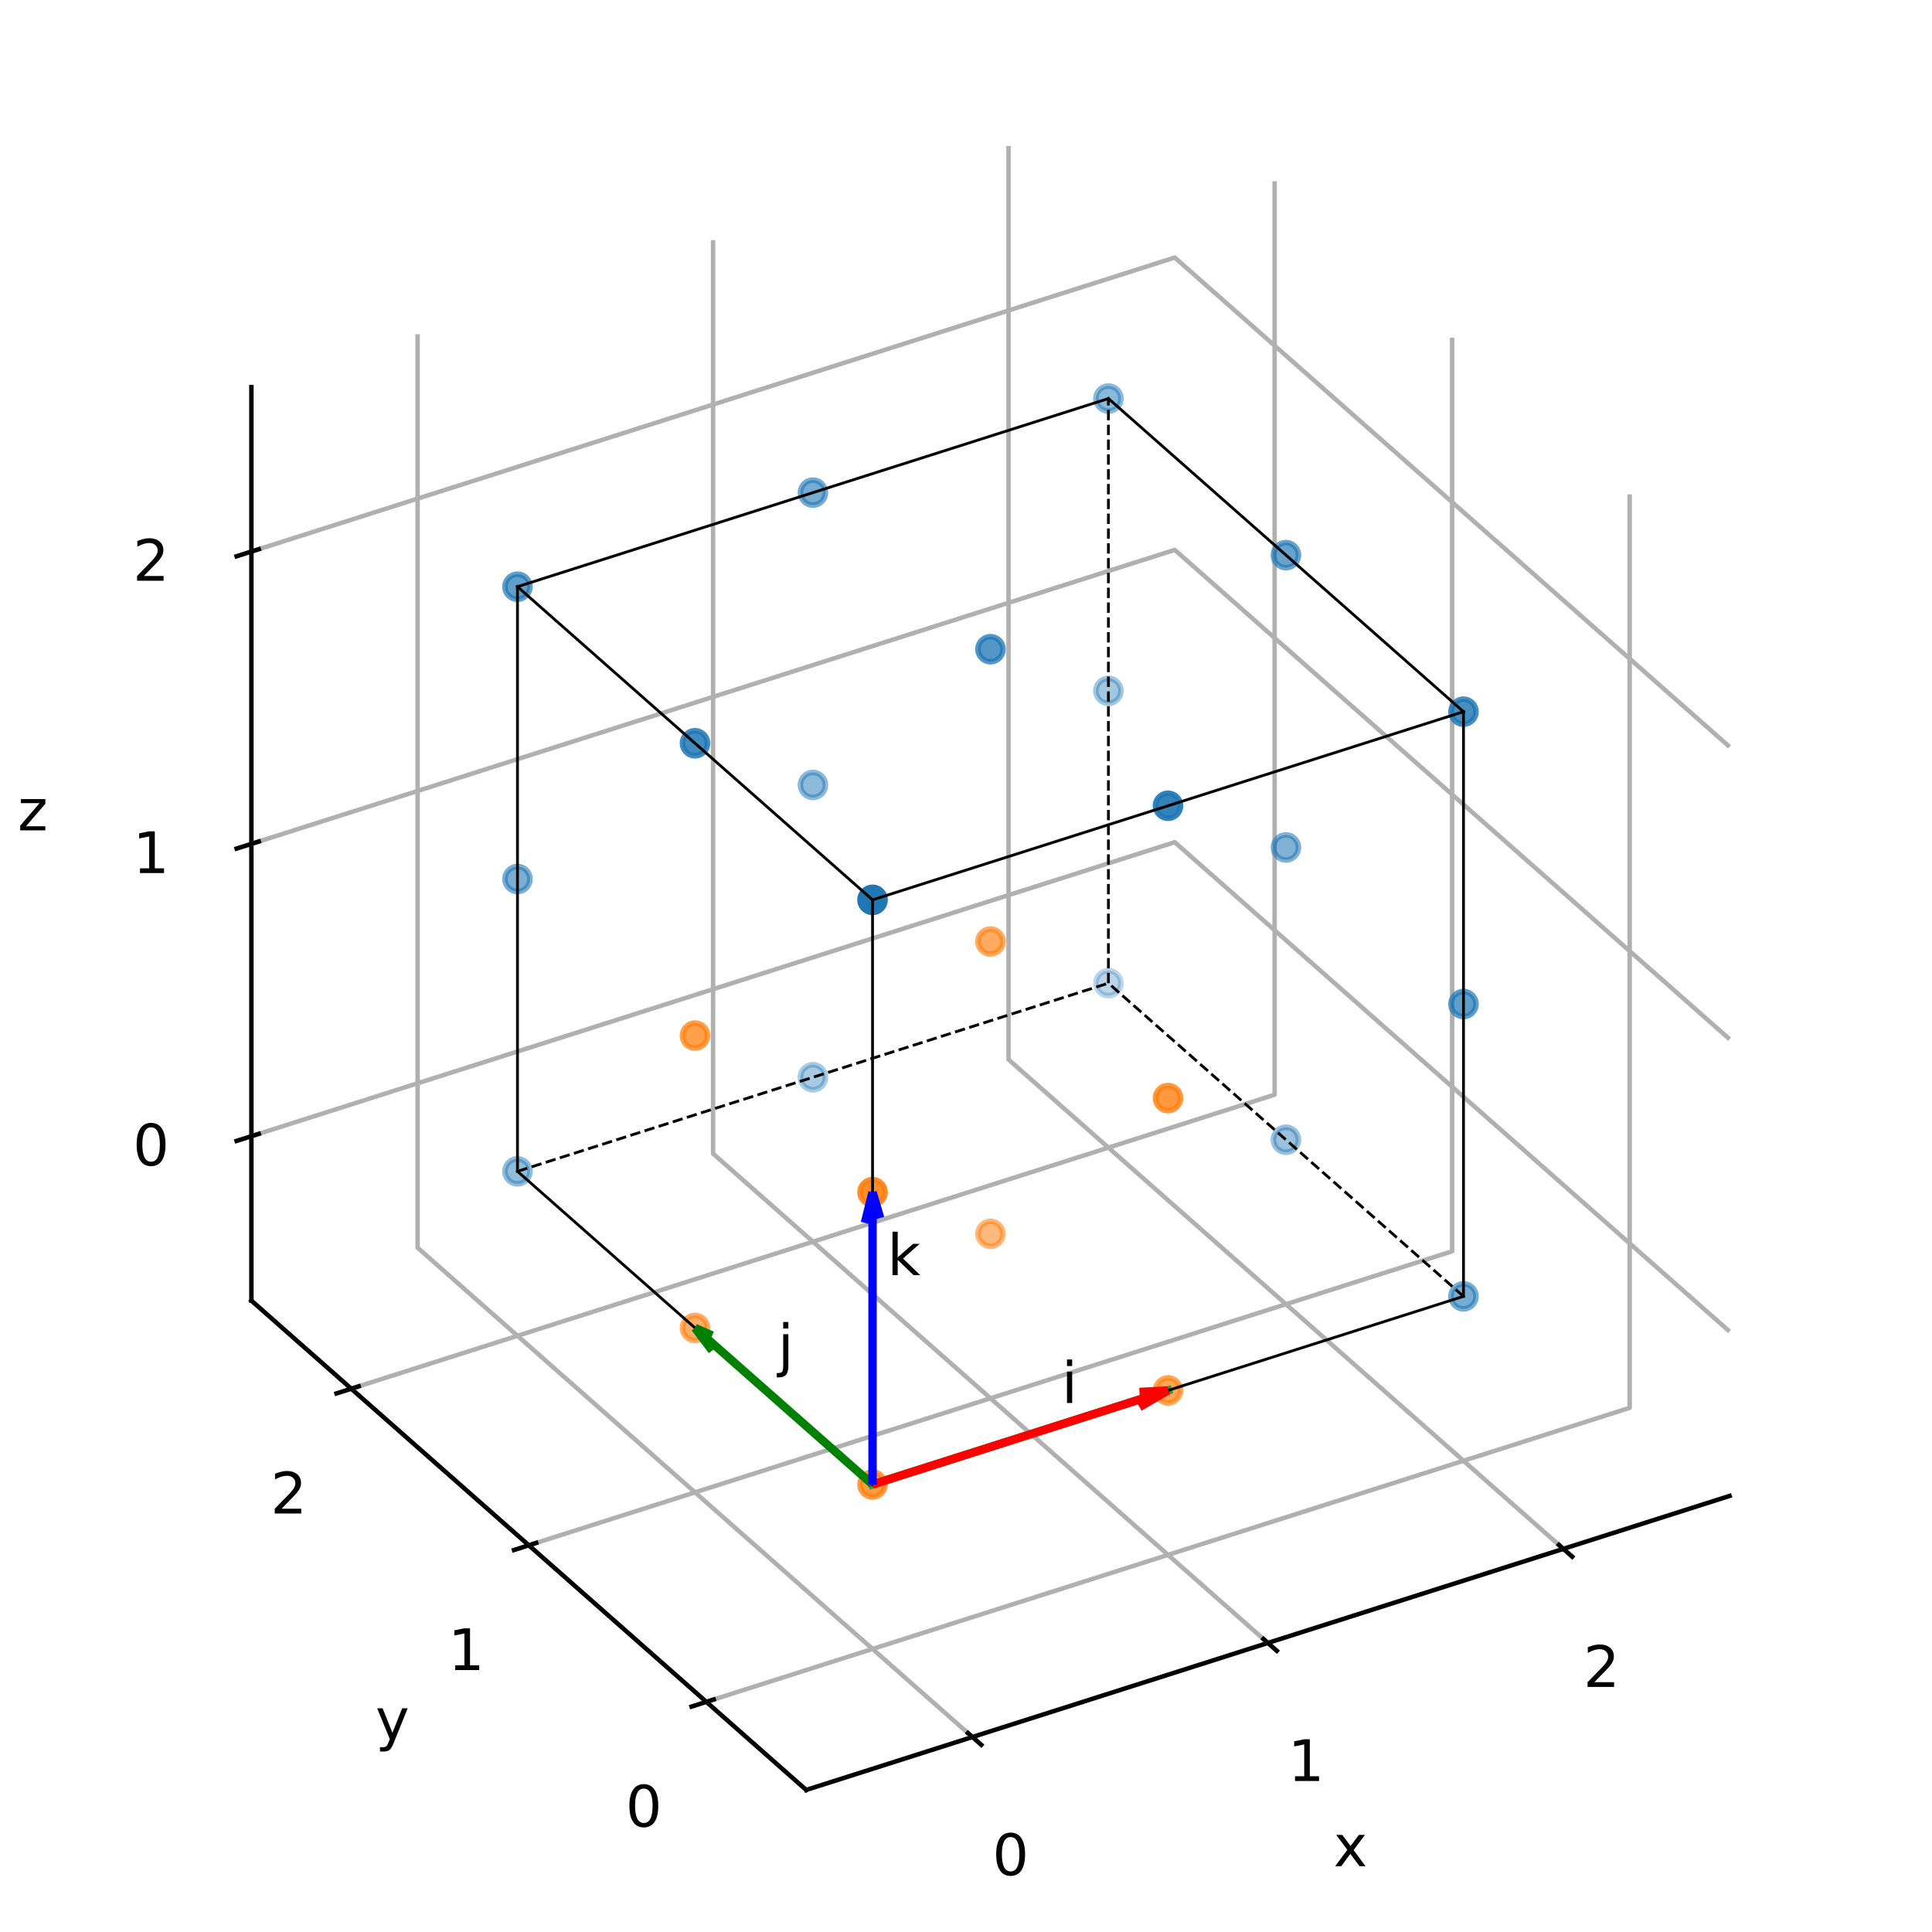 <?xml version="1.0" encoding="utf-8" standalone="no"?>
<!DOCTYPE svg PUBLIC "-//W3C//DTD SVG 1.1//EN"
  "http://www.w3.org/Graphics/SVG/1.1/DTD/svg11.dtd">
<svg xmlns:xlink="http://www.w3.org/1999/xlink" width="345.6pt" height="345.6pt" viewBox="0 0 345.6 345.6" xmlns="http://www.w3.org/2000/svg" version="1.1">
 <defs>
  <style type="text/css">*{stroke-linejoin: round; stroke-linecap: butt}</style>
 </defs>
 <g id="figure_1">
  <g id="patch_1">
   <path d="M 0 345.6 
L 345.6 345.6 
L 345.6 0 
L 0 0 
z
" style="fill: #ffffff"/>
  </g>
  <g id="patch_2">
   <path d="M 10.8 334.8 
L 334.8 334.8 
L 334.8 10.8 
L 10.8 10.8 
z
" style="fill: #ffffff"/>
  </g>
  <g id="pane3d_1">
   <g id="patch_3">
    <path d="M 309.385 267.596 
L 210.141 180.069 
L 210.141 16.656 
L 309.385 104.183 
" style="fill: none; opacity: 0"/>
   </g>
  </g>
  <g id="pane3d_2">
   <g id="patch_4">
    <path d="M 44.971 232.66 
L 210.141 180.069 
L 210.141 16.656 
L 44.971 69.248 
" style="fill: none; opacity: 0"/>
   </g>
  </g>
  <g id="pane3d_3">
   <g id="patch_5">
    <path d="M 144.215 320.187 
L 309.385 267.596 
L 210.141 180.069 
L 44.971 232.66 
" style="fill: none; opacity: 0"/>
   </g>
  </g>
  <g id="axis3d_1">
   <g id="line2d_1">
    <path d="M 309.385 267.596 
L 144.215 320.187 
" style="fill: none; stroke: #000000; stroke-width: 0.8; stroke-linecap: square"/>
   </g>
   <g id="text_1">
    <!-- x -->
    <g transform="translate(238.544 333.827)scale(0.1 -0.1)">
     <defs>
      <path id="DejaVuSans-78" d="M 3513 3500 
L 2247 1797 
L 3578 0 
L 2900 0 
L 1881 1375 
L 863 0 
L 184 0 
L 1544 1831 
L 300 3500 
L 978 3500 
L 1906 2253 
L 2834 3500 
L 3513 3500 
z
" transform="scale(0.016)"/>
     </defs>
     <use xlink:href="#DejaVuSans-78"/>
    </g>
   </g>
   <g id="Line3DCollection_1">
    <path d="M 173.946 310.721 
L 74.702 223.194 
L 74.702 59.781 
" style="fill: none; stroke: #b0b0b0; stroke-width: 0.8"/>
    <path d="M 226.8 293.891 
L 127.556 206.365 
L 127.556 42.952 
" style="fill: none; stroke: #b0b0b0; stroke-width: 0.8"/>
    <path d="M 279.655 277.062 
L 180.411 189.535 
L 180.411 26.123 
" style="fill: none; stroke: #b0b0b0; stroke-width: 0.8"/>
   </g>
   <g id="xtick_1">
    <g id="line2d_2">
     <path d="M 173.152 310.02 
L 175.534 312.121 
" style="fill: none; stroke: #000000; stroke-width: 0.8; stroke-linecap: square"/>
    </g>
    <g id="text_2">
     <!-- 0 -->
     <g transform="translate(177.528 335.42)scale(0.1 -0.1)">
      <defs>
       <path id="DejaVuSans-30" d="M 2034 4250 
Q 1547 4250 1301 3770 
Q 1056 3291 1056 2328 
Q 1056 1369 1301 889 
Q 1547 409 2034 409 
Q 2525 409 2770 889 
Q 3016 1369 3016 2328 
Q 3016 3291 2770 3770 
Q 2525 4250 2034 4250 
z
M 2034 4750 
Q 2819 4750 3233 4129 
Q 3647 3509 3647 2328 
Q 3647 1150 3233 529 
Q 2819 -91 2034 -91 
Q 1250 -91 836 529 
Q 422 1150 422 2328 
Q 422 3509 836 4129 
Q 1250 4750 2034 4750 
z
" transform="scale(0.016)"/>
      </defs>
      <use xlink:href="#DejaVuSans-30"/>
     </g>
    </g>
   </g>
   <g id="xtick_2">
    <g id="line2d_3">
     <path d="M 226.006 293.191 
L 228.388 295.292 
" style="fill: none; stroke: #000000; stroke-width: 0.8; stroke-linecap: square"/>
    </g>
    <g id="text_3">
     <!-- 1 -->
     <g transform="translate(230.382 318.591)scale(0.1 -0.1)">
      <defs>
       <path id="DejaVuSans-31" d="M 794 531 
L 1825 531 
L 1825 4091 
L 703 3866 
L 703 4441 
L 1819 4666 
L 2450 4666 
L 2450 531 
L 3481 531 
L 3481 0 
L 794 0 
L 794 531 
z
" transform="scale(0.016)"/>
      </defs>
      <use xlink:href="#DejaVuSans-31"/>
     </g>
    </g>
   </g>
   <g id="xtick_3">
    <g id="line2d_4">
     <path d="M 278.861 276.362 
L 281.243 278.463 
" style="fill: none; stroke: #000000; stroke-width: 0.8; stroke-linecap: square"/>
    </g>
    <g id="text_4">
     <!-- 2 -->
     <g transform="translate(283.237 301.762)scale(0.1 -0.1)">
      <defs>
       <path id="DejaVuSans-32" d="M 1228 531 
L 3431 531 
L 3431 0 
L 469 0 
L 469 531 
Q 828 903 1448 1529 
Q 2069 2156 2228 2338 
Q 2531 2678 2651 2914 
Q 2772 3150 2772 3378 
Q 2772 3750 2511 3984 
Q 2250 4219 1831 4219 
Q 1534 4219 1204 4116 
Q 875 4013 500 3803 
L 500 4441 
Q 881 4594 1212 4672 
Q 1544 4750 1819 4750 
Q 2544 4750 2975 4387 
Q 3406 4025 3406 3419 
Q 3406 3131 3298 2873 
Q 3191 2616 2906 2266 
Q 2828 2175 2409 1742 
Q 1991 1309 1228 531 
z
" transform="scale(0.016)"/>
      </defs>
      <use xlink:href="#DejaVuSans-32"/>
     </g>
    </g>
   </g>
  </g>
  <g id="axis3d_2">
   <g id="line2d_5">
    <path d="M 44.971 232.66 
L 144.215 320.187 
" style="fill: none; stroke: #000000; stroke-width: 0.8; stroke-linecap: square"/>
   </g>
   <g id="text_5">
    <!-- y -->
    <g transform="translate(67.164 311.184)scale(0.1 -0.1)">
     <defs>
      <path id="DejaVuSans-79" d="M 2059 -325 
Q 1816 -950 1584 -1140 
Q 1353 -1331 966 -1331 
L 506 -1331 
L 506 -850 
L 844 -850 
Q 1081 -850 1212 -737 
Q 1344 -625 1503 -206 
L 1606 56 
L 191 3500 
L 800 3500 
L 1894 763 
L 2988 3500 
L 3597 3500 
L 2059 -325 
z
" transform="scale(0.016)"/>
     </defs>
     <use xlink:href="#DejaVuSans-79"/>
    </g>
   </g>
   <g id="Line3DCollection_2">
    <path d="M 291.521 88.428 
L 291.521 251.841 
L 126.352 304.432 
" style="fill: none; stroke: #b0b0b0; stroke-width: 0.8"/>
    <path d="M 259.763 60.42 
L 259.763 223.832 
L 94.593 276.424 
" style="fill: none; stroke: #b0b0b0; stroke-width: 0.8"/>
    <path d="M 228.005 32.411 
L 228.005 195.824 
L 62.835 248.415 
" style="fill: none; stroke: #b0b0b0; stroke-width: 0.8"/>
   </g>
   <g id="xtick_4">
    <g id="line2d_6">
     <path d="M 127.673 304.011 
L 123.709 305.274 
" style="fill: none; stroke: #000000; stroke-width: 0.8; stroke-linecap: square"/>
    </g>
    <g id="text_6">
     <!-- 0 -->
     <g transform="translate(111.914 326.751)scale(0.1 -0.1)">
      <use xlink:href="#DejaVuSans-30"/>
     </g>
    </g>
   </g>
   <g id="xtick_5">
    <g id="line2d_7">
     <path d="M 95.915 276.003 
L 91.951 277.265 
" style="fill: none; stroke: #000000; stroke-width: 0.8; stroke-linecap: square"/>
    </g>
    <g id="text_7">
     <!-- 1 -->
     <g transform="translate(80.156 298.742)scale(0.1 -0.1)">
      <use xlink:href="#DejaVuSans-31"/>
     </g>
    </g>
   </g>
   <g id="xtick_6">
    <g id="line2d_8">
     <path d="M 64.157 247.994 
L 60.193 249.257 
" style="fill: none; stroke: #000000; stroke-width: 0.8; stroke-linecap: square"/>
    </g>
    <g id="text_8">
     <!-- 2 -->
     <g transform="translate(48.398 270.734)scale(0.1 -0.1)">
      <use xlink:href="#DejaVuSans-32"/>
     </g>
    </g>
   </g>
  </g>
  <g id="axis3d_3">
   <g id="line2d_9">
    <path d="M 44.971 232.66 
L 44.971 69.248 
" style="fill: none; stroke: #000000; stroke-width: 0.8; stroke-linecap: square"/>
   </g>
   <g id="text_9">
    <!-- z -->
    <g transform="translate(3.175 148.538)scale(0.1 -0.1)">
     <defs>
      <path id="DejaVuSans-7a" d="M 353 3500 
L 3084 3500 
L 3084 2975 
L 922 459 
L 3084 459 
L 3084 0 
L 275 0 
L 275 525 
L 2438 3041 
L 353 3041 
L 353 3500 
z
" transform="scale(0.016)"/>
     </defs>
     <use xlink:href="#DejaVuSans-7a"/>
    </g>
   </g>
   <g id="Line3DCollection_3">
    <path d="M 44.971 203.246 
L 210.141 150.655 
L 309.385 238.181 
" style="fill: none; stroke: #b0b0b0; stroke-width: 0.8"/>
    <path d="M 44.971 150.954 
L 210.141 98.363 
L 309.385 185.889 
" style="fill: none; stroke: #b0b0b0; stroke-width: 0.8"/>
    <path d="M 44.971 98.662 
L 210.141 46.071 
L 309.385 133.597 
" style="fill: none; stroke: #b0b0b0; stroke-width: 0.8"/>
   </g>
   <g id="xtick_7">
    <g id="line2d_10">
     <path d="M 46.293 202.825 
L 42.329 204.087 
" style="fill: none; stroke: #000000; stroke-width: 0.8; stroke-linecap: square"/>
    </g>
    <g id="text_10">
     <!-- 0 -->
     <g transform="translate(23.771 208.464)scale(0.1 -0.1)">
      <use xlink:href="#DejaVuSans-30"/>
     </g>
    </g>
   </g>
   <g id="xtick_8">
    <g id="line2d_11">
     <path d="M 46.293 150.533 
L 42.329 151.795 
" style="fill: none; stroke: #000000; stroke-width: 0.8; stroke-linecap: square"/>
    </g>
    <g id="text_11">
     <!-- 1 -->
     <g transform="translate(23.771 156.172)scale(0.1 -0.1)">
      <use xlink:href="#DejaVuSans-31"/>
     </g>
    </g>
   </g>
   <g id="xtick_9">
    <g id="line2d_12">
     <path d="M 46.293 98.241 
L 42.329 99.503 
" style="fill: none; stroke: #000000; stroke-width: 0.8; stroke-linecap: square"/>
    </g>
    <g id="text_12">
     <!-- 2 -->
     <g transform="translate(23.771 103.88)scale(0.1 -0.1)">
      <use xlink:href="#DejaVuSans-32"/>
     </g>
    </g>
   </g>
  </g>
  <g id="axes_1">
   <g id="Path3DCollection_1">
    <defs>
     <path id="C0_0_efa0b546de" d="M 0 2.236 
C 0.593 2.236 1.162 2 1.581 1.581 
C 2 1.162 2.236 0.593 2.236 -0 
C 2.236 -0.593 2 -1.162 1.581 -1.581 
C 1.162 -2 0.593 -2.236 0 -2.236 
C -0.593 -2.236 -1.162 -2 -1.581 -1.581 
C -2 -1.162 -2.236 -0.593 -2.236 0 
C -2.236 0.593 -2 1.162 -1.581 1.581 
C -1.162 2 -0.593 2.236 0 2.236 
z
"/>
    </defs>
    <g clip-path="url(#p71e57a8890)">
     <use xlink:href="#C0_0_efa0b546de" x="198.275" y="175.876" style="fill: #1f77b4; fill-opacity: 0.3; stroke: #1f77b4; stroke-opacity: 0.3"/>
    </g>
    <g clip-path="url(#p71e57a8890)">
     <use xlink:href="#C0_0_efa0b546de" x="145.42" y="192.705" style="fill: #1f77b4; fill-opacity: 0.39; stroke: #1f77b4; stroke-opacity: 0.39"/>
    </g>
    <g clip-path="url(#p71e57a8890)">
     <use xlink:href="#C0_0_efa0b546de" x="198.275" y="123.584" style="fill: #1f77b4; fill-opacity: 0.41; stroke: #1f77b4; stroke-opacity: 0.41"/>
    </g>
    <g clip-path="url(#p71e57a8890)">
     <use xlink:href="#C0_0_efa0b546de" x="230.033" y="203.884" style="fill: #1f77b4; fill-opacity: 0.45; stroke: #1f77b4; stroke-opacity: 0.45"/>
    </g>
    <g clip-path="url(#p71e57a8890)">
     <use xlink:href="#C0_0_efa0b546de" x="92.566" y="209.534" style="fill: #1f77b4; fill-opacity: 0.481; stroke: #1f77b4; stroke-opacity: 0.481"/>
    </g>
    <g clip-path="url(#p71e57a8890)">
     <use xlink:href="#C0_0_efa0b546de" x="145.42" y="140.413" style="fill: #1f77b4; fill-opacity: 0.5; stroke: #1f77b4; stroke-opacity: 0.5"/>
    </g>
    <g clip-path="url(#p71e57a8890)">
     <use xlink:href="#C0_0_efa0b546de" x="198.275" y="71.292" style="fill: #1f77b4; fill-opacity: 0.519; stroke: #1f77b4; stroke-opacity: 0.519"/>
    </g>
    <g clip-path="url(#p71e57a8890)">
     <use xlink:href="#C0_0_efa0b546de" x="177.178" y="220.714" style="fill: #ff7f0e; fill-opacity: 0.54; stroke: #ff7f0e; stroke-opacity: 0.54"/>
    </g>
    <g clip-path="url(#p71e57a8890)">
     <use xlink:href="#C0_0_efa0b546de" x="230.033" y="151.592" style="fill: #1f77b4; fill-opacity: 0.56; stroke: #1f77b4; stroke-opacity: 0.56"/>
    </g>
    <g clip-path="url(#p71e57a8890)">
     <use xlink:href="#C0_0_efa0b546de" x="92.566" y="157.242" style="fill: #1f77b4; fill-opacity: 0.59; stroke: #1f77b4; stroke-opacity: 0.59"/>
    </g>
    <g clip-path="url(#p71e57a8890)">
     <use xlink:href="#C0_0_efa0b546de" x="261.791" y="231.893" style="fill: #1f77b4; fill-opacity: 0.6; stroke: #1f77b4; stroke-opacity: 0.6"/>
    </g>
    <g clip-path="url(#p71e57a8890)">
     <use xlink:href="#C0_0_efa0b546de" x="145.42" y="88.121" style="fill: #1f77b4; fill-opacity: 0.609; stroke: #1f77b4; stroke-opacity: 0.609"/>
    </g>
    <g clip-path="url(#p71e57a8890)">
     <use xlink:href="#C0_0_efa0b546de" x="124.324" y="237.543" style="fill: #ff7f0e; fill-opacity: 0.631; stroke: #ff7f0e; stroke-opacity: 0.631"/>
    </g>
    <g clip-path="url(#p71e57a8890)">
     <use xlink:href="#C0_0_efa0b546de" x="177.178" y="168.422" style="fill: #ff7f0e; fill-opacity: 0.65; stroke: #ff7f0e; stroke-opacity: 0.65"/>
    </g>
    <g clip-path="url(#p71e57a8890)">
     <use xlink:href="#C0_0_efa0b546de" x="230.033" y="99.3" style="fill: #1f77b4; fill-opacity: 0.669; stroke: #1f77b4; stroke-opacity: 0.669"/>
    </g>
    <g clip-path="url(#p71e57a8890)">
     <use xlink:href="#C0_0_efa0b546de" x="208.936" y="248.722" style="fill: #ff7f0e; fill-opacity: 0.691; stroke: #ff7f0e; stroke-opacity: 0.691"/>
    </g>
    <g clip-path="url(#p71e57a8890)">
     <use xlink:href="#C0_0_efa0b546de" x="92.566" y="104.95" style="fill: #1f77b4; fill-opacity: 0.7; stroke: #1f77b4; stroke-opacity: 0.7"/>
    </g>
    <g clip-path="url(#p71e57a8890)">
     <use xlink:href="#C0_0_efa0b546de" x="261.791" y="179.601" style="fill: #1f77b4; fill-opacity: 0.71; stroke: #1f77b4; stroke-opacity: 0.71"/>
    </g>
    <g clip-path="url(#p71e57a8890)">
     <use xlink:href="#C0_0_efa0b546de" x="124.324" y="185.251" style="fill: #ff7f0e; fill-opacity: 0.74; stroke: #ff7f0e; stroke-opacity: 0.74"/>
    </g>
    <g clip-path="url(#p71e57a8890)">
     <use xlink:href="#C0_0_efa0b546de" x="177.178" y="116.13" style="fill: #1f77b4; fill-opacity: 0.76; stroke: #1f77b4; stroke-opacity: 0.76"/>
    </g>
    <g clip-path="url(#p71e57a8890)">
     <use xlink:href="#C0_0_efa0b546de" x="156.082" y="265.551" style="fill: #ff7f0e; fill-opacity: 0.781; stroke: #ff7f0e; stroke-opacity: 0.781"/>
    </g>
    <g clip-path="url(#p71e57a8890)">
     <use xlink:href="#C0_0_efa0b546de" x="208.936" y="196.43" style="fill: #ff7f0e; fill-opacity: 0.8; stroke: #ff7f0e; stroke-opacity: 0.8"/>
    </g>
    <g clip-path="url(#p71e57a8890)">
     <use xlink:href="#C0_0_efa0b546de" x="261.791" y="127.309" style="fill: #1f77b4; fill-opacity: 0.819; stroke: #1f77b4; stroke-opacity: 0.819"/>
    </g>
    <g clip-path="url(#p71e57a8890)">
     <use xlink:href="#C0_0_efa0b546de" x="124.324" y="132.959" style="fill: #1f77b4; fill-opacity: 0.85; stroke: #1f77b4; stroke-opacity: 0.85"/>
    </g>
    <g clip-path="url(#p71e57a8890)">
     <use xlink:href="#C0_0_efa0b546de" x="156.082" y="213.259" style="fill: #ff7f0e; fill-opacity: 0.89; stroke: #ff7f0e; stroke-opacity: 0.89"/>
    </g>
    <g clip-path="url(#p71e57a8890)">
     <use xlink:href="#C0_0_efa0b546de" x="208.936" y="144.138" style="fill: #1f77b4; fill-opacity: 0.91; stroke: #1f77b4; stroke-opacity: 0.91"/>
    </g>
    <g clip-path="url(#p71e57a8890)">
     <use xlink:href="#C0_0_efa0b546de" x="156.082" y="160.967" style="fill: #1f77b4; stroke: #1f77b4"/>
    </g>
   </g>
   <g id="line2d_13">
    <path d="M 156.082 265.551 
L 208.936 248.722 
" clip-path="url(#p71e57a8890)" style="fill: none; stroke: #2ca02c; stroke-width: 1.5; stroke-linecap: square"/>
   </g>
   <g id="line2d_14">
    <path d="M 156.082 265.551 
L 261.791 231.893 
" clip-path="url(#p71e57a8890)" style="fill: none; stroke: #000000; stroke-width: 0.5; stroke-linecap: square"/>
   </g>
   <g id="line2d_15">
    <path d="M 156.082 265.551 
L 92.566 209.534 
" clip-path="url(#p71e57a8890)" style="fill: none; stroke: #000000; stroke-width: 0.5; stroke-linecap: square"/>
   </g>
   <g id="line2d_16">
    <path d="M 156.082 265.551 
L 156.082 160.967 
" clip-path="url(#p71e57a8890)" style="fill: none; stroke: #000000; stroke-width: 0.5; stroke-linecap: square"/>
   </g>
   <g id="line2d_17">
    <path d="M 156.082 160.967 
L 261.791 127.309 
" clip-path="url(#p71e57a8890)" style="fill: none; stroke: #000000; stroke-width: 0.5; stroke-linecap: square"/>
   </g>
   <g id="line2d_18">
    <path d="M 156.082 160.967 
L 92.566 104.95 
" clip-path="url(#p71e57a8890)" style="fill: none; stroke: #000000; stroke-width: 0.5; stroke-linecap: square"/>
   </g>
   <g id="line2d_19">
    <path d="M 261.791 231.893 
L 261.791 127.309 
" clip-path="url(#p71e57a8890)" style="fill: none; stroke: #000000; stroke-width: 0.5; stroke-linecap: square"/>
   </g>
   <g id="line2d_20">
    <path d="M 261.791 127.309 
L 198.275 71.292 
" clip-path="url(#p71e57a8890)" style="fill: none; stroke: #000000; stroke-width: 0.5; stroke-linecap: square"/>
   </g>
   <g id="line2d_21">
    <path d="M 92.566 209.534 
L 92.566 104.95 
" clip-path="url(#p71e57a8890)" style="fill: none; stroke: #000000; stroke-width: 0.5; stroke-linecap: square"/>
   </g>
   <g id="line2d_22">
    <path d="M 92.566 104.95 
L 198.275 71.292 
" clip-path="url(#p71e57a8890)" style="fill: none; stroke: #000000; stroke-width: 0.5; stroke-linecap: square"/>
   </g>
   <g id="line2d_23">
    <path d="M 92.566 209.534 
L 198.275 175.876 
" clip-path="url(#p71e57a8890)" style="fill: none; stroke-dasharray: 1.85,0.8; stroke-dashoffset: 0; stroke: #000000; stroke-width: 0.5"/>
   </g>
   <g id="line2d_24">
    <path d="M 261.791 231.893 
L 198.275 175.876 
" clip-path="url(#p71e57a8890)" style="fill: none; stroke-dasharray: 1.85,0.8; stroke-dashoffset: 0; stroke: #000000; stroke-width: 0.5"/>
   </g>
   <g id="line2d_25">
    <path d="M 198.275 175.876 
L 198.275 71.292 
" clip-path="url(#p71e57a8890)" style="fill: none; stroke-dasharray: 1.85,0.8; stroke-dashoffset: 0; stroke: #000000; stroke-width: 0.5"/>
   </g>
   <g id="Line3DCollection_4">
    <path d="M 208.936 248.722 
L 156.082 265.551 
" clip-path="url(#p71e57a8890)" style="fill: none; stroke: #ff0000; stroke-width: 1.5"/>
    <path d="M 208.936 248.722 
L 203.831 251.701 
" clip-path="url(#p71e57a8890)" style="fill: none; stroke: #ff0000; stroke-width: 1.5"/>
    <path d="M 208.936 248.722 
L 203.831 248.994 
" clip-path="url(#p71e57a8890)" style="fill: none; stroke: #ff0000; stroke-width: 1.5"/>
   </g>
   <g id="Line3DCollection_5">
    <path d="M 124.324 237.543 
L 156.082 265.551 
" clip-path="url(#p71e57a8890)" style="fill: none; stroke: #008000; stroke-width: 1.5"/>
    <path d="M 124.324 237.543 
L 127.392 241.602 
" clip-path="url(#p71e57a8890)" style="fill: none; stroke: #008000; stroke-width: 1.5"/>
    <path d="M 124.324 237.543 
L 127.392 238.895 
" clip-path="url(#p71e57a8890)" style="fill: none; stroke: #008000; stroke-width: 1.5"/>
   </g>
   <g id="Line3DCollection_6">
    <path d="M 156.082 213.259 
L 156.082 265.551 
" clip-path="url(#p71e57a8890)" style="fill: none; stroke: #0000ff; stroke-width: 1.5"/>
    <path d="M 156.082 213.259 
L 154.714 218.746 
" clip-path="url(#p71e57a8890)" style="fill: none; stroke: #0000ff; stroke-width: 1.5"/>
    <path d="M 156.082 213.259 
L 157.45 217.875 
" clip-path="url(#p71e57a8890)" style="fill: none; stroke: #0000ff; stroke-width: 1.5"/>
   </g>
   <g id="text_13">
    <!-- i -->
    <g transform="translate(189.904 250.97)scale(0.1 -0.1)">
     <defs>
      <path id="DejaVuSans-69" d="M 603 3500 
L 1178 3500 
L 1178 0 
L 603 0 
L 603 3500 
z
M 603 4863 
L 1178 4863 
L 1178 4134 
L 603 4134 
L 603 4863 
z
" transform="scale(0.016)"/>
     </defs>
     <use xlink:href="#DejaVuSans-69"/>
    </g>
   </g>
   <g id="text_14">
    <!-- j -->
    <g transform="translate(139.137 244.263)scale(0.1 -0.1)">
     <defs>
      <path id="DejaVuSans-6a" d="M 603 3500 
L 1178 3500 
L 1178 -63 
Q 1178 -731 923 -1031 
Q 669 -1331 103 -1331 
L -116 -1331 
L -116 -844 
L 38 -844 
Q 366 -844 484 -692 
Q 603 -541 603 -63 
L 603 3500 
z
M 603 4863 
L 1178 4863 
L 1178 4134 
L 603 4134 
L 603 4863 
z
" transform="scale(0.016)"/>
     </defs>
     <use xlink:href="#DejaVuSans-6a"/>
    </g>
   </g>
   <g id="text_15">
    <!-- k -->
    <g transform="translate(158.725 228.106)scale(0.1 -0.1)">
     <defs>
      <path id="DejaVuSans-6b" d="M 581 4863 
L 1159 4863 
L 1159 1991 
L 2875 3500 
L 3609 3500 
L 1753 1863 
L 3688 0 
L 2938 0 
L 1159 1709 
L 1159 0 
L 581 0 
L 581 4863 
z
" transform="scale(0.016)"/>
     </defs>
     <use xlink:href="#DejaVuSans-6b"/>
    </g>
   </g>
  </g>
 </g>
 <defs>
  <clipPath id="p71e57a8890">
   <rect x="10.8" y="10.8" width="324" height="324"/>
  </clipPath>
 </defs>
</svg>
